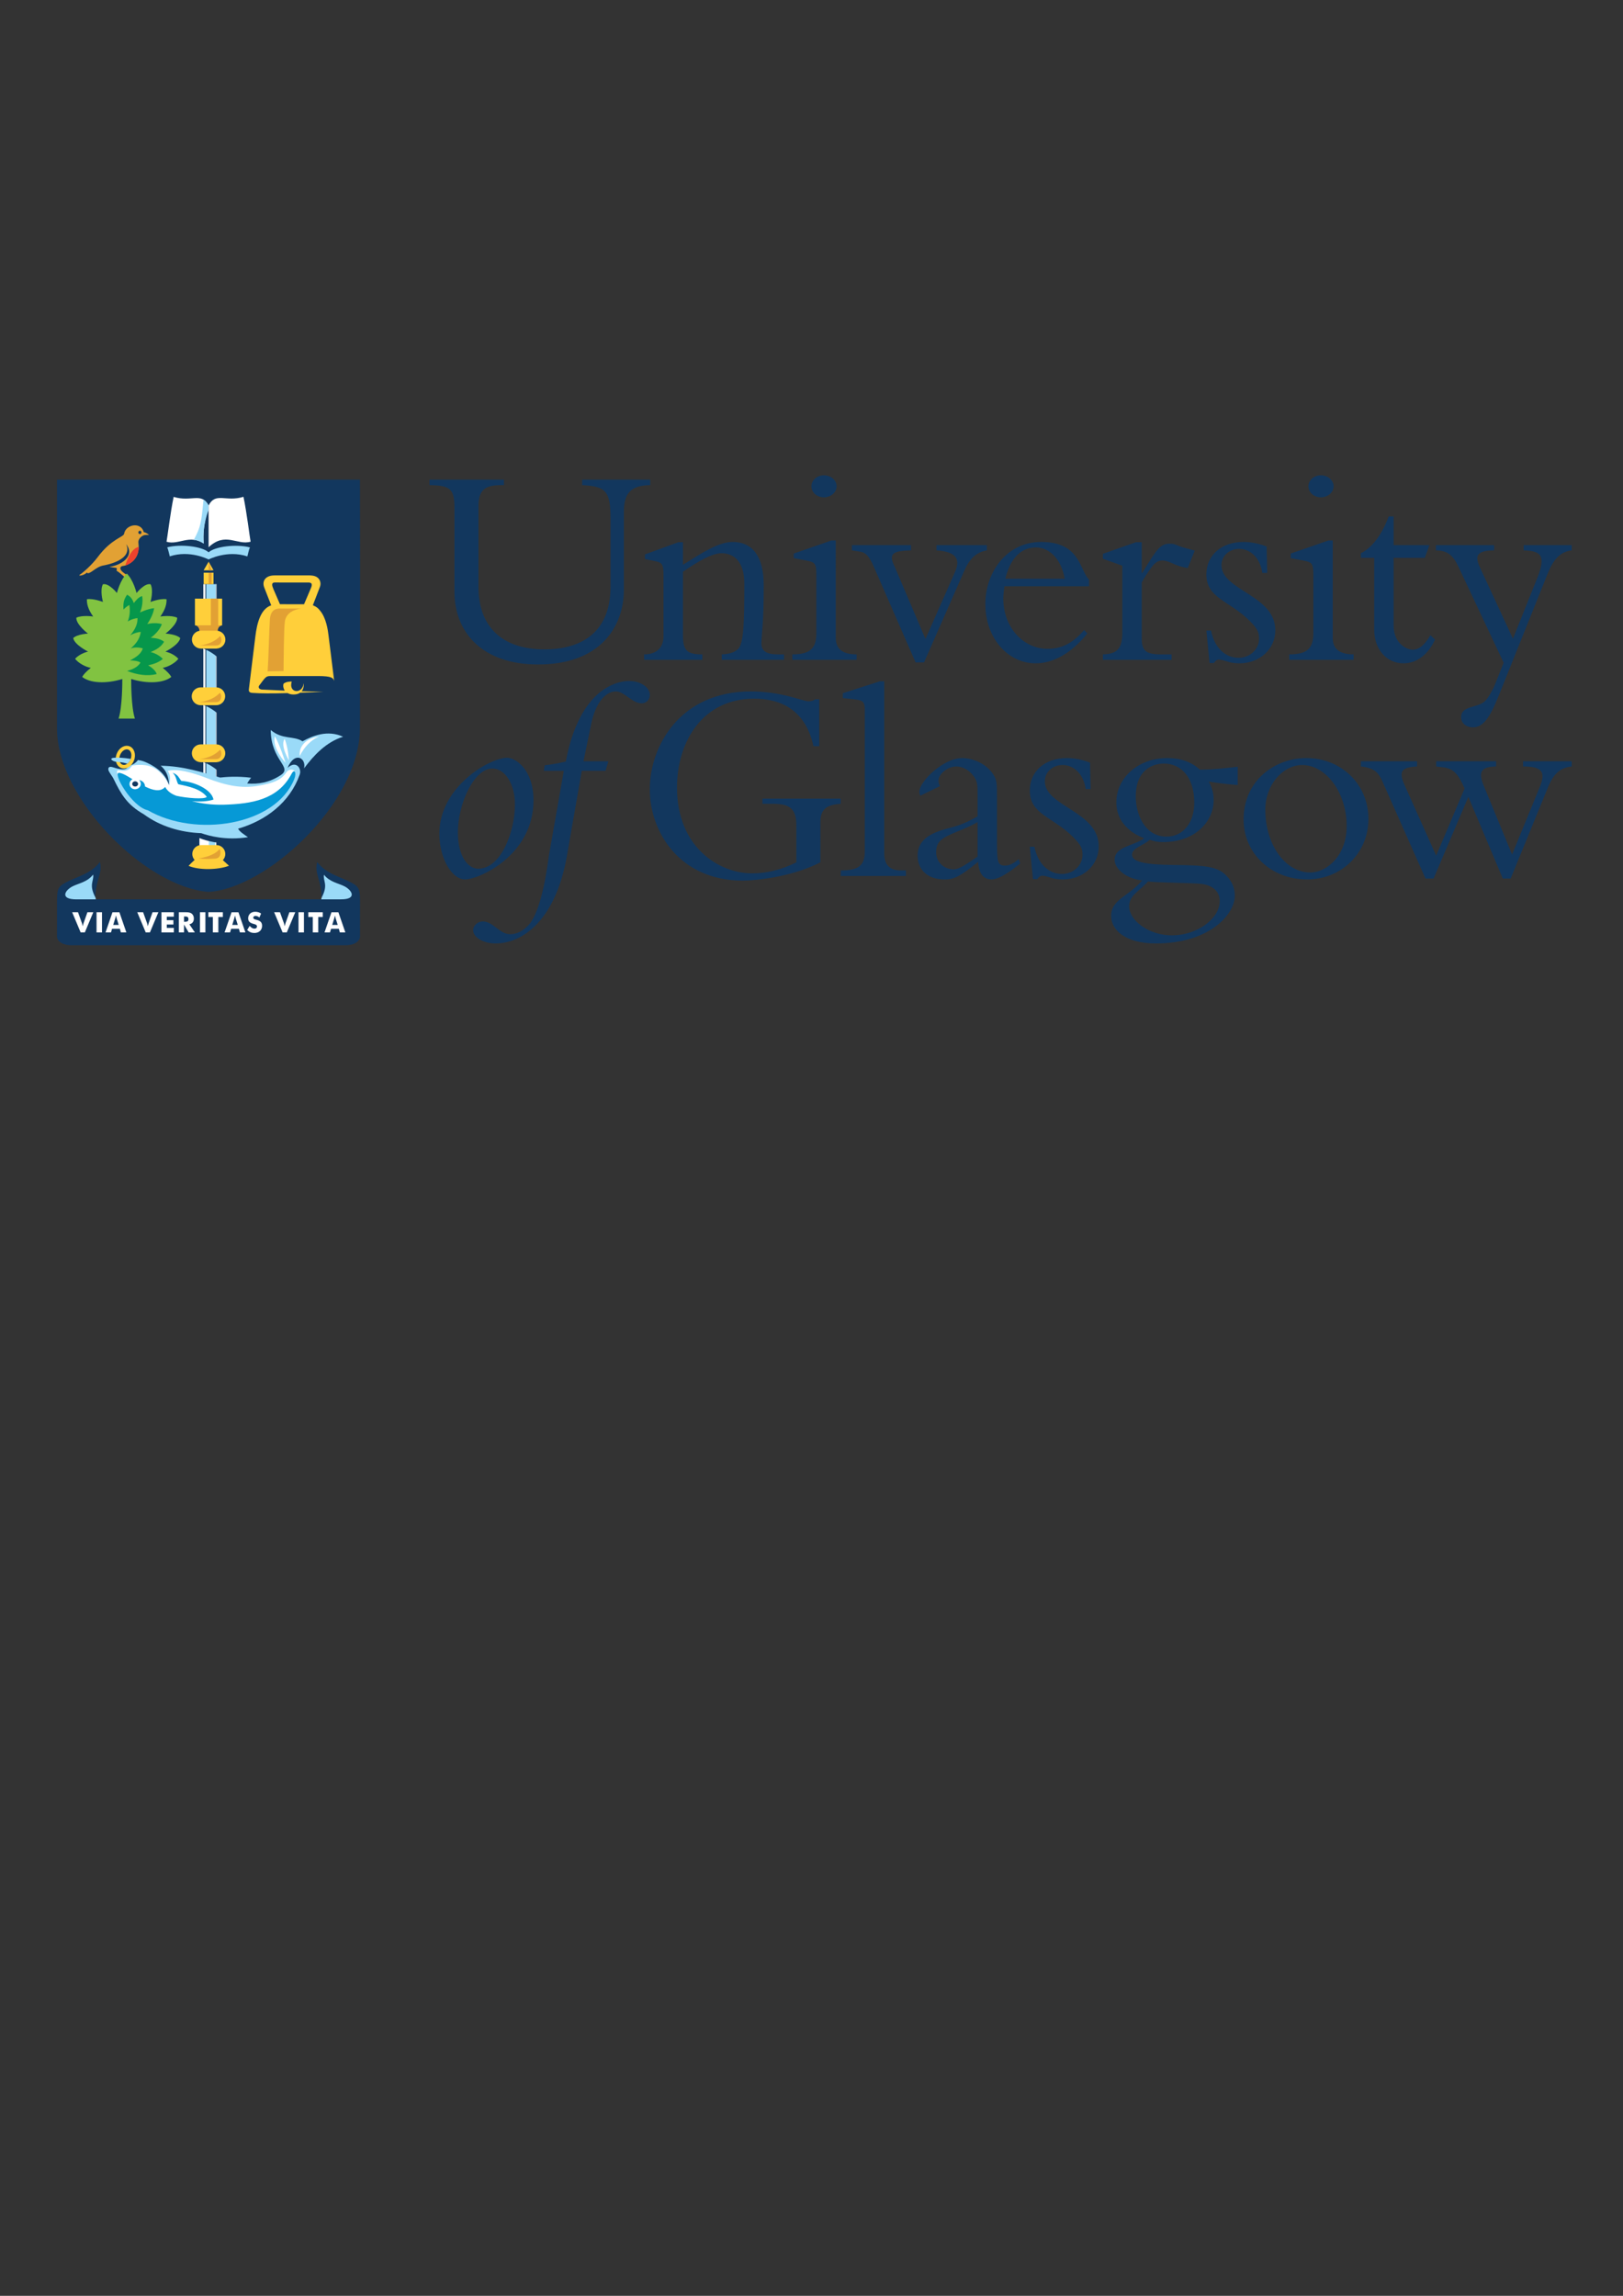 <?xml version="1.0" encoding="UTF-8" standalone="no"?>
<!-- Created with Inkscape (http://www.inkscape.org/) -->

<svg
        version="1.1"
        id="svg2"
        width="793.701"
        height="1122.52"
        viewBox="0 0 793.701 1122.52"
        sodipodi:docname="University_of_Glasgow.ai"
        xmlns:inkscape="http://www.inkscape.org/namespaces/inkscape"
        xmlns:sodipodi="http://sodipodi.sourceforge.net/DTD/sodipodi-0.dtd"
        xmlns="http://www.w3.org/2000/svg"
        xmlns:svg="http://www.w3.org/2000/svg">
    <rect x="0" y="0" width="793.701" height="1122.52" fill="#333333" stroke="none"/>
    <defs
            id="defs6">
        <clipPath
                clipPathUnits="userSpaceOnUse"
                id="clipPath16">
            <path
                    d="M 0,841.89 H 595.276 V 0 H 0 Z"
                    id="path14" />
        </clipPath>
    </defs>
    <sodipodi:namedview
            id="namedview4"
            pagecolor="#ffffff"
            bordercolor="#000000"
            borderopacity="0.25"
            inkscape:showpageshadow="2"
            inkscape:pageopacity="0.0"
            inkscape:pagecheckerboard="0"
            inkscape:deskcolor="#d1d1d1" />
    <g
            id="g8"
            inkscape:groupmode="layer"
            inkscape:label="University_of_Glasgow"
            transform="matrix(1.333,0,0,-1.333,0,1122.52)">
        <g
                id="g10">
            <g
                    id="g12"
                    clip-path="url(#clipPath16)">
                <path
                        d="m 238.541,666.162 v -2.004 c -7.129,-0.116 -9.672,-2.989 -9.672,-9.779 v -28.696 c 0,-13.171 -8.392,-27.314 -31.459,-27.314 -20.289,0 -30.698,11.581 -30.698,26.777 v 31.031 c 0,6.806 -1.916,7.865 -9.141,7.981 v 2.004 h 27.307 v -2.004 h -0.958 c -5.837,0 -8.392,-1.611 -8.392,-7.768 v -29.541 c 0,-14.337 8.392,-22.946 24.228,-22.946 12.009,0 24.226,4.993 24.226,23.043 v 24.768 c 0,10.201 -1.596,12.003 -10.413,12.444 v 2.004 z"
                        style="fill:#12375e;fill-opacity:1;fill-rule:nonzero;stroke:none"
                        id="path18" />
                <path
                        d="m 250.544,609.315 c 0,-5.841 1.378,-7.234 7.121,-7.234 v -2.013 h -21.36 v 2.013 c 4.674,0 7.115,2.559 7.115,6.704 v 22.31 c 0,3.933 -0.424,4.674 -3.183,5.204 l -3.616,0.75 v 1.699 l 12.22,4.468 h 1.703 v -8.285 c 7.121,4.454 13.065,8.387 18.279,8.387 7.226,0 11.366,-5.306 11.366,-15.932 0,-14.134 -0.741,-16.891 -0.847,-21.045 -0.111,-2.867 1.59,-4.26 5.95,-4.26 h 2.341 v -2.013 h -22.844 v 2.013 c 3.076,0.114 4.878,0.86 6.046,2.026 2.016,2.026 2.234,9.785 2.234,23.907 0,8.502 -4.14,11.168 -8.4,11.168 -3.398,0 -8.602,-2.979 -14.125,-6.806 z"
                        style="fill:#12375e;fill-opacity:1;fill-rule:nonzero;stroke:none"
                        id="path20" />
                <path
                        d="m 302.258,667.761 c 2.553,0 4.667,-1.801 4.667,-4.044 0,-2.224 -2.114,-4.034 -4.667,-4.034 -2.555,0 -4.57,1.81 -4.57,4.034 0,2.243 2.015,4.044 4.57,4.044 m 4.357,-59.613 c 0,-3.723 2.018,-6.07 7.649,-6.07 v -2.01 h -23.589 v 2.01 c 6.476,0 8.816,2.128 8.816,7.769 v 21.352 c 0,4.152 -0.526,4.674 -3.289,5.216 l -4.996,0.958 v 1.696 l 13.81,4.784 h 1.599 z"
                        style="fill:#12375e;fill-opacity:1;fill-rule:nonzero;stroke:none"
                        id="path22" />
                <path
                        d="m 335.908,599.115 -15.41,35.274 c -1.597,3.72 -2.975,4.996 -4.676,5.319 l -3.291,0.529 v 1.913 h 21.678 v -1.913 c -6.489,-0.21 -8.506,-1.055 -5.954,-6.047 l 11.269,-26.471 10.831,24.551 c 1.921,4.362 0.958,7.438 -6.792,7.967 v 1.913 h 18.487 v -1.913 c -4.035,-0.746 -6.384,-3.076 -8.401,-7.755 l -14.656,-33.367 z"
                        style="fill:#12375e;fill-opacity:1;fill-rule:nonzero;stroke:none"
                        id="path24" />
                <path
                        d="m 390.6,629.826 c -1.171,6.903 -5.417,11.477 -10.525,11.477 -3.508,0 -8.814,-1.597 -11.26,-11.477 z m -22.113,-2.763 c -0.201,-1.604 -0.414,-3.081 -0.414,-4.463 0,-11.053 7.756,-18.496 16.143,-18.496 5.323,0 9.464,2.124 13.508,6.917 l 1.165,-1.272 c -4.463,-5.645 -11.159,-10.955 -18.915,-10.955 -10.413,0 -18.487,9.455 -18.487,21.784 0,11.274 7.54,22.742 20.508,22.742 14.334,0 14.021,-10.307 17.529,-13.813 v -2.444 z"
                        style="fill:#12375e;fill-opacity:1;fill-rule:nonzero;stroke:none"
                        id="path26" />
                <path
                        d="m 418.864,607.829 c 0,-4.352 1.597,-5.751 6.907,-5.751 h 4.04 v -2.01 h -25.192 v 2.01 c 5.428,0.122 7.125,2.347 7.125,7.985 v 24.538 l -7.125,2.557 v 1.805 l 12.108,4.251 h 2.137 v -11.26 h 0.207 c 5.312,8.716 6.585,10.725 10.096,10.725 1.28,0 1.59,-0.107 3.606,-0.953 1.077,-0.421 2.989,-0.857 5.53,-1.589 l -2.541,-6.383 c -1.6,0.208 -3.62,0.749 -5.638,1.707 -1.161,0.531 -2.442,1.06 -3.725,1.06 -1.9,0 -3.072,-1.292 -4.14,-2.767 -1.378,-1.906 -2.539,-3.73 -3.395,-5.311 z"
                        style="fill:#12375e;fill-opacity:1;fill-rule:nonzero;stroke:none"
                        id="path28" />
                <path
                        d="m 444.287,610.809 c 1.263,-6.384 5.306,-9.994 10.09,-9.994 4.251,0 7.545,3.188 7.545,7.014 0,2.234 -0.531,3.61 -3.404,6.485 -7.547,7.542 -15.939,8.286 -15.939,17.109 0,7.009 5.534,11.892 13.601,11.892 2.869,0 5.843,-0.636 8.505,-1.696 l 0.212,-9.665 h -1.809 c -0.75,5.419 -4.247,8.814 -8.499,8.814 -3.5,0 -6.476,-2.449 -6.476,-5.95 0,-9.359 19.759,-10.946 19.759,-23.903 0,-6.912 -5.742,-12.121 -13.176,-12.121 -2.022,0 -3.506,0.321 -4.676,0.741 -1.168,0.323 -2.028,0.639 -2.865,0.639 -0.638,0 -1.276,-0.422 -1.808,-1.272 h -1.598 l -1.17,11.907 z"
                        style="fill:#12375e;fill-opacity:1;fill-rule:nonzero;stroke:none"
                        id="path30" />
                <path
                        d="m 484.582,667.761 c 2.553,0 4.671,-1.801 4.671,-4.044 0,-2.224 -2.118,-4.034 -4.671,-4.034 -2.555,0 -4.564,1.81 -4.564,4.034 0,2.243 2.009,4.044 4.564,4.044 m 4.358,-59.613 c 0,-3.723 2.017,-6.07 7.653,-6.07 v -2.01 h -23.594 v 2.01 c 6.489,0 8.825,2.128 8.825,7.769 v 21.352 c 0,4.152 -0.535,4.674 -3.293,5.216 l -5.006,0.958 v 1.696 l 13.82,4.784 h 1.595 z"
                        style="fill:#12375e;fill-opacity:1;fill-rule:nonzero;stroke:none"
                        id="path32" />
                <path
                        d="m 524.41,642.15 -1.703,-4.676 H 511.273 V 612.72 c 0,-6.691 4.787,-8.934 7.011,-8.934 2.343,0 4.461,1.818 6.479,5.329 l 1.706,-1.6 c -2.549,-5.534 -6.698,-8.721 -11.588,-8.721 -6.265,0 -10.729,5.209 -10.729,12.324 v 26.356 h -4.889 v 1.706 c 4.149,2.012 7.762,6.903 10.201,13.494 h 1.809 V 642.15 Z"
                        style="fill:#12375e;fill-opacity:1;fill-rule:nonzero;stroke:none"
                        id="path34" />
                <path
                        d="m 564.078,630.359 c 3.187,8.073 1.161,9.668 -5.099,9.875 v 1.916 h 17.635 v -1.916 c -4.352,-0.526 -6.79,-3.51 -8.811,-8.502 L 549.728,586.68 c -3.174,-7.861 -5.624,-11.367 -9.345,-11.367 -2.553,0 -4.354,1.595 -4.354,3.72 0,4.358 6.159,3.29 8.818,5.953 1.172,1.17 2.762,3.932 3.613,6.051 l 3.183,7.981 -16.464,34.944 c -2.027,4.359 -3.929,6.178 -8.397,6.272 v 1.916 h 21.364 v -1.916 c -6.483,-0.094 -7.23,-2.01 -5.098,-6.48 l 12.004,-25.925 z"
                        style="fill:#12375e;fill-opacity:1;fill-rule:nonzero;stroke:none"
                        id="path36" />
                <path
                        d="m 180.629,560.215 c -6.7,0 -12.643,-12.855 -12.643,-23.483 0,-8.913 3.82,-13.275 7.438,-13.275 8.498,0 13.494,13.808 13.494,23.583 0,7.449 -3.618,13.175 -8.289,13.175 m 5.421,3.937 c 3.076,0 9.67,-4.247 9.67,-15.631 0,-20.185 -20.088,-29.001 -25.08,-29.001 -4.99,0 -9.455,7.96 -9.455,16.792 0,17.206 18.486,27.84 24.865,27.84"
                        style="fill:#12375e;fill-opacity:1;fill-rule:nonzero;stroke:none"
                        id="path38" />
                <path
                        d="m 199.508,559.366 0.319,2.017 c 2.559,0.323 5.103,0.75 7.763,1.387 1.591,8.712 4.778,17.849 10.727,23.796 3.721,3.721 8.396,5.743 12.537,5.743 4.149,0 7.547,-2.336 7.547,-5.099 0,-1.698 -1.279,-3.085 -2.98,-3.085 -3.498,0 -6.374,4.357 -9.451,4.357 -4.149,0 -7.542,-4.675 -9.03,-11.689 l -2.874,-13.921 h 9.138 l -1.06,-3.506 h -8.717 l -5.416,-31.032 c -4.145,-23.797 -16.26,-32.29 -26.248,-32.29 -4.454,0 -8.18,2.225 -8.18,4.886 0,1.696 1.704,3.187 3.511,3.187 3.927,0 6.052,-4.678 10.09,-4.678 2.449,0 4.567,1.17 6.485,3.081 5.313,5.311 7.328,23.474 7.755,26.026 l 5.416,30.82 z"
                        style="fill:#12375e;fill-opacity:1;fill-rule:nonzero;stroke:none"
                        id="path40" />
                <path
                        d="m 300.969,525.795 c -10.516,-5.426 -24.005,-6.698 -28.473,-6.698 -23.271,0 -34.109,17.958 -34.109,33.474 0,15.932 11.161,35.913 37.086,35.913 11.367,0 18.913,-3.614 21.138,-3.614 0.962,0 1.819,0.203 2.451,0.741 h 1.486 v -17.215 h -2.118 c -2.883,13.283 -11.909,17.427 -21.789,17.427 -18.699,0 -28.267,-15.515 -28.267,-32.622 0,-21.78 15.303,-31.445 27.522,-31.445 4.89,0 10.306,1.059 16.261,4.039 v 13.388 c 0,6.047 -2.124,8.078 -8.501,8.078 h -3.934 v 1.902 h 28.685 v -1.902 c -5.311,-0.325 -7.438,-2.133 -7.438,-6.7 z"
                        style="fill:#12375e;fill-opacity:1;fill-rule:nonzero;stroke:none"
                        id="path42" />
                <path
                        d="m 324.39,529.188 c 0,-4.353 2.022,-6.37 6.163,-6.37 h 1.813 v -2.022 h -23.907 v 2.022 c 6.795,0 8.812,2.017 8.812,7.124 v 51.308 c 0,2.988 -0.315,3.932 -3.29,4.266 l -4.774,0.531 v 1.796 l 13.591,4.362 h 1.592 z"
                        style="fill:#12375e;fill-opacity:1;fill-rule:nonzero;stroke:none"
                        id="path44" />
                <path
                        d="m 358.639,540.561 c -2.022,-1.17 -3.721,-1.92 -6.268,-2.984 -6.486,-2.645 -8.93,-3.716 -8.93,-8.082 0,-3.815 3.077,-6.255 6.273,-6.255 1.699,0 2.974,0.529 8.925,4.674 z m -21.035,9.664 c -0.214,0.648 -0.325,0.957 -0.325,1.49 0,3.727 8.819,12.333 15.724,12.333 3.199,0 8.18,-1.495 11.149,-5.644 1.606,-2.23 1.606,-3.608 1.606,-9.133 v -14.233 c 0,-8.504 0,-10.42 2.767,-10.42 1.162,0 2.544,0.118 5.201,2.338 l 0.526,-1.597 c -5.727,-4.671 -8.71,-5.841 -10.515,-5.841 -4.357,0 -4.784,4.786 -4.885,6.476 -7.332,-6.047 -9.456,-6.476 -12.334,-6.476 -6.158,0 -9.871,3.51 -9.871,8.71 0,6.476 5.73,8.714 12.532,10.413 2.234,0.542 5.739,1.809 9.46,4.044 v 8.396 c 0,2.975 0,4.682 -1.815,6.801 -1.368,1.705 -3.602,3.076 -5.944,3.076 -3.506,0 -6.592,-2.975 -6.592,-5.195 0,-0.648 0.107,-1.071 0.533,-2.026 z"
                        style="fill:#12375e;fill-opacity:1;fill-rule:nonzero;stroke:none"
                        id="path46" />
                <path
                        d="m 379.488,531.528 c 1.284,-6.375 5.31,-9.998 10.108,-9.998 4.247,0 7.536,3.206 7.536,7.014 0,2.238 -0.527,3.623 -3.401,6.489 -7.534,7.538 -15.93,8.291 -15.93,17.109 0,7.014 5.518,11.902 13.6,11.902 2.863,0 5.837,-0.642 8.493,-1.697 l 0.212,-9.674 h -1.804 c -0.748,5.424 -4.251,8.823 -8.502,8.823 -3.506,0 -6.481,-2.449 -6.481,-5.954 0,-9.35 19.767,-10.94 19.767,-23.917 0,-6.889 -5.742,-12.107 -13.176,-12.107 -2.016,0 -3.511,0.32 -4.676,0.736 -1.166,0.334 -2.022,0.644 -2.868,0.644 -0.643,0 -1.267,-0.418 -1.805,-1.272 h -1.604 l -1.156,11.902 z"
                        style="fill:#12375e;fill-opacity:1;fill-rule:nonzero;stroke:none"
                        id="path48" />
                <path
                        d="m 426.981,562.022 c -4.042,0 -10.306,-2.229 -10.306,-12.116 0,-6.264 3.187,-14.669 11.269,-14.669 6.159,0 10.197,5.103 10.197,12.439 0,9.137 -4.678,14.346 -11.16,14.346 m 2.976,-63.007 c 9.03,0 17.528,5.954 17.528,12.642 0,3.928 -3.284,5.954 -7.12,6.264 -2.758,0.329 -16.145,0.44 -19.226,0.856 -2.973,-3.502 -6.906,-4.992 -6.906,-9.126 0,-5.005 7.009,-10.636 15.724,-10.636 m 24.125,55.138 c -1.596,0.106 -6.597,0.541 -10.626,1.291 0.635,-1.185 1.801,-3.406 1.801,-6.81 0,-7.861 -6.793,-15.414 -18.588,-15.414 -2.019,0 -2.976,0.217 -4.896,0.856 -1.698,-1.809 -6.471,-2.975 -6.471,-5.417 0,-2.67 4.56,-3.72 15.185,-3.826 12.011,-0.097 16.157,-0.64 19.344,-3.831 2.545,-2.553 3.183,-5.2 3.183,-7.43 0,-6.905 -9.356,-17.528 -29.011,-17.528 -11.041,0 -16.358,4.881 -16.358,10.095 0,6.153 6.486,7.111 11.366,13.051 -5.731,0.54 -10.093,4.15 -10.093,7.554 0,4.886 7.129,5.098 10.838,7.862 -6.476,2.551 -10.2,7.116 -10.2,13.177 0,9.146 8.178,16.265 18.698,16.265 4.895,0 9.04,-1.495 11.909,-4.255 4.773,0 9.242,0.535 13.919,1.064 z"
                        style="fill:#12375e;fill-opacity:1;fill-rule:nonzero;stroke:none"
                        id="path50" />
                <path
                        d="m 480.675,522.072 c 6.268,0 13.379,6.375 13.379,17.003 0,12.105 -7.429,22.416 -16.354,22.416 -7.013,0 -13.503,-7.23 -13.503,-16.367 0,-12.855 7.345,-23.052 16.478,-23.052 m -1.488,41.974 c 12.96,0 22.843,-9.666 22.843,-22.321 0,-12.537 -9.883,-22.205 -22.526,-22.205 -13.175,0 -23.27,9.562 -23.27,21.988 0,14.664 11.905,22.538 22.953,22.538"
                        style="fill:#12375e;fill-opacity:1;fill-rule:nonzero;stroke:none"
                        id="path52" />
                <path
                        d="m 551.333,519.836 -12.646,29.968 -12.756,-29.968 h -2.959 l -15.847,35.71 c -1.479,3.294 -2.979,4.884 -7.857,5.412 v 1.916 h 20.613 v -1.916 c -6.276,-0.315 -6.699,-2.118 -4.461,-7.11 l 11.469,-25.62 10.417,24.657 c -2.34,5.412 -4.15,7.332 -7.868,7.758 l -2.549,0.315 v 1.916 h 21.991 v -1.916 c -5.204,-0.101 -6.79,-1.694 -4.566,-7.004 l 10.415,-25.295 10.201,24.861 c 2.335,5.638 0.538,7.438 -6.167,7.438 v 1.916 h 17.851 v -1.916 c -4.034,-0.411 -6.587,-2.439 -8.71,-7.644 l -13.702,-33.478 z"
                        style="fill:#12375e;fill-opacity:1;fill-rule:nonzero;stroke:none"
                        id="path54" />
                <path
                        d="m 20.913,666.15 111.147,0.009 c 0,0 0.135,-52.662 0,-90.902 0.017,-28.163 -34.78,-59.234 -55.602,-60.306 -23.087,1.84 -55.545,34.139 -55.545,59.958 z"
                        style="fill:#12375e;fill-opacity:1;fill-rule:nonzero;stroke:none"
                        id="path56" />
                <path
                        d="m 75.663,529.927 h 3.535 v 97.911 h -3.535 z"
                        style="fill:#9adaf8;fill-opacity:1;fill-rule:nonzero;stroke:none"
                        id="path58" />
                <path
                        d="m 100.768,628.441 c 3.155,0.014 8.258,-0.018 11.565,-0.018 1.027,0 2.71,0.309 1.766,-1.958 -0.831,-2.007 -2.039,-4.805 -2.557,-6.009 -1.744,0 -8.823,-0.009 -8.841,0.027 -0.56,1.31 -1.364,3.179 -2.396,5.548 -0.547,1.267 -0.813,2.41 0.463,2.41 m -1.602,-34.316 h 17.454 c 5.151,0 5.622,-0.707 5.982,-1.814 -0.217,1.717 -1.327,10.502 -2.099,16.862 -0.203,1.66 -0.788,6.228 -3.09,8.952 -0.727,0.87 -1.075,1.311 -2.642,1.979 0.119,0.343 1.544,3.887 2.599,6.745 0.547,1.464 -0.04,2.916 -1.156,3.596 -0.972,0.587 -2.221,0.61 -3.109,0.61 -5.981,0 -10.603,-0.01 -12.443,-0.01 -3.197,0 -4.679,-2.034 -3.703,-4.485 0.741,-1.862 1.977,-5.036 2.537,-6.488 -3.933,-1.308 -5.234,-6.675 -5.803,-11.323 -0.947,-7.838 -2.234,-18.288 -2.327,-18.918 -0.137,-0.994 -0.304,-1.816 1.333,-1.891 3.099,-0.199 6.718,-0.223 12.814,-0.065 0.592,-0.333 1.351,-0.538 2.347,-0.504 0.994,0.013 1.71,0.277 2.23,0.644 2.487,0.086 5.319,0.203 8.552,0.332 -2.84,0.07 -5.505,0.153 -7.965,0.216 0.883,1.107 0.796,2.614 0.712,2.906 -0.371,-4.085 -5.677,-3.692 -4.362,0.639 -0.569,0 -2.044,0 -2.984,-0.768 -0.255,-0.628 -0.167,-1.69 0.434,-2.562 -3.436,0.147 -6.278,0.271 -8.331,0.389 -1.055,0.054 -1.563,0.813 -1.028,1.516 2.221,2.9 2.356,3.442 4.048,3.442"
                        style="fill:#ffcf3a;fill-opacity:1;fill-rule:nonzero;stroke:none"
                        id="path60" />
                <path
                        d="m 76.607,530.349 c 0,-1.152 -0.768,-2.087 -1.721,-2.087 -0.945,0 -1.721,0.935 -1.721,2.087 v 9.715 c 0,1.139 0.776,2.081 1.721,2.081 0.953,0 1.721,-0.942 1.721,-2.081 v -9.715"
                        style="fill:#ffffff;fill-opacity:1;fill-rule:nonzero;stroke:none"
                        id="path62" />
                <path
                        d="m 52.647,645.721 c 0.552,0.226 1.342,0.172 2.063,0.172 -0.804,0.667 -1.529,0.928 -1.97,1.045 -1.028,3.886 -6.652,2.831 -7.207,-0.616 -0.2,-1.244 -4.617,-1.789 -9.682,-8.563 -2.338,-3.109 -5.557,-5.805 -6.533,-6.429 -0.98,-0.612 1.412,-0.432 2.512,0.738 1.042,-1.045 3.077,2.092 6.144,2.625 0.809,0.129 10.996,1.979 8.313,7.814 3.585,-4.617 -2.397,-7.94 -6.167,-8.304 0.332,-0.176 2.295,-0.334 2.516,-0.417 0.565,-0.199 -0.167,-0.884 0.292,-1.143 1.097,-0.606 3.275,-2.659 3.275,-2.659 0,0 1.24,0.42 0.676,0.98 -1.674,1.104 -2.132,1.444 -2.562,2.133 -0.029,0.04 -0.569,1.063 0.536,1.36 1.597,0.13 6.819,1.985 5.931,8.531 -0.145,1.034 0.583,2.155 1.863,2.733"
                        style="fill:#e2a134;fill-opacity:1;fill-rule:nonzero;stroke:none"
                        id="path64" />
                <path
                        d="m 51.887,646.81 c 0,-0.348 -0.256,-0.617 -0.57,-0.617 -0.3,0 -0.56,0.269 -0.56,0.617 0,0.332 0.26,0.614 0.56,0.614 0.314,0 0.57,-0.282 0.57,-0.614"
                        style="fill:#12375e;fill-opacity:1;fill-rule:nonzero;stroke:none"
                        id="path66" />
                <path
                        d="m 79.146,528.752 v 13.754"
                        style="fill:none;stroke:#ffffff;stroke-width:0.407;stroke-linecap:butt;stroke-linejoin:miter;stroke-miterlimit:4;stroke-dasharray:none;stroke-opacity:1"
                        id="path68" />
                <path
                        d="m 81.762,526.606 c 0.56,0.587 0.897,1.377 0.897,2.256 0,1.801 -1.462,3.271 -3.271,3.271 h -5.564 c -1.809,0 -3.28,-1.47 -3.28,-3.271 0,-0.851 0.324,-1.603 0.845,-2.182 -0.675,-0.612 -1.872,-1.773 -2.211,-2.166 3.739,-1.651 10.84,-1.518 14.836,0.023 -0.375,0.325 -1.651,1.495 -2.252,2.069"
                        style="fill:#ffcf3a;fill-opacity:1;fill-rule:nonzero;stroke:none"
                        id="path70" />
                <path
                        d="m 76.521,639.511 c 0,-0.083 -0.009,-0.06 -0.009,0.023 -2.414,2.166 -10.178,3.086 -15.17,1.809 0.33,-0.6 0.727,-2.543 0.944,-3.315 7.366,2.451 14.226,-1.13 14.226,-1.13 0,0.014 0,0.045 0.005,0.07 0,-0.025 0,-0.061 0.004,-0.079 0,0 6.861,3.576 14.231,1.123 0.204,0.772 0.614,2.706 0.942,3.304 -4.995,1.286 -12.754,0.364 -15.173,-1.805"
                        style="fill:#9adaf8;fill-opacity:1;fill-rule:nonzero;stroke:none"
                        id="path72" />
                <path
                        d="m 79.302,551.979 v 75.863"
                        style="fill:none;stroke:#ffffff;stroke-width:0.237;stroke-linecap:butt;stroke-linejoin:miter;stroke-miterlimit:4;stroke-dasharray:none;stroke-opacity:1"
                        id="path74" />
                <path
                        d="m 74.98,557.448 v 70.39"
                        style="fill:none;stroke:#ffffff;stroke-width:0.761;stroke-linecap:butt;stroke-linejoin:miter;stroke-miterlimit:4;stroke-dasharray:none;stroke-opacity:1"
                        id="path76" />
                <path
                        d="m 80.104,600.757 c 0.226,0.825 0.332,2.864 0,3.503 -1.651,0 -4.215,-0.02 -5.713,0.023 3.422,-1.249 5.713,-3.526 5.713,-3.526"
                        style="fill:#12375e;fill-opacity:1;fill-rule:nonzero;stroke:none"
                        id="path78" />
                <path
                        d="m 67.766,538.085 c 1.965,-0.295 12.527,-0.794 12.527,-0.794 l 1.722,-4.48 c 0,0 -9.221,0.242 -14.249,5.274"
                        style="fill:#12375e;fill-opacity:1;fill-rule:nonzero;stroke:none"
                        id="path80" />
                <path
                        d="m 110.976,570.195 c -3.298,2.132 -7.306,0.49 -11.645,4.131 0.014,-11.296 8.245,-13.564 3.614,-16.575 -4.127,-2.702 -8.125,-3.368 -12.275,-3.027 0.353,0.565 0.976,1.592 1.469,2.101 -5.085,0.657 -9.516,0.287 -11.38,0.07 -6.334,1.859 -13.357,4.21 -21.818,4.339 1.536,-1.254 3.045,-3.425 3.045,-7.165 -1.283,5.051 -6.537,7.694 -9.119,8.701 -0.773,0.292 -1.493,0.425 -2.243,0.551 -0.38,-0.519 -1.2,-1.389 -2.568,-1.897 -0.782,0.411 -1.422,-0.323 -1.313,-0.57 0.045,-0.12 0.031,-0.234 -0.066,-0.356 -0.754,-0.985 -3.234,-0.518 -5.084,0.126 -2.123,0.73 -2.035,-0.736 -1.629,-1.468 0.671,-1.184 1.315,-1.948 1.629,-2.598 2.825,-5.773 4.917,-9.564 11.181,-13.144 5.955,-4.389 13.44,-6.652 21.05,-6.916 2.774,-0.994 9.155,-2.752 17.147,-1.476 -1.55,1.051 -3.108,2.083 -3.621,3.122 10.163,2.935 18.954,9.609 22.548,19.69 0.04,0.111 0.079,0.222 0.115,0.332 0.644,2.208 -1.493,5.142 -4.529,2.251 2.627,6.317 6.98,3.584 6.06,-0.154 3.475,4.671 8.119,9.701 14.324,11.601 -5.668,2.62 -11.233,0.352 -14.892,-1.669"
                        style="fill:#9adaf8;fill-opacity:1;fill-rule:nonzero;stroke:none"
                        id="path82" />
                <path
                        d="m 80.208,580.05 c 0.235,0.834 0.332,2.873 0,3.497 -1.652,0 -4.211,-0.023 -5.699,0.029 3.408,-1.249 5.699,-3.526 5.699,-3.526"
                        style="fill:#12375e;fill-opacity:1;fill-rule:nonzero;stroke:none"
                        id="path84" />
                <path
                        d="m 82.609,586.705 c 0,-1.819 -1.484,-3.28 -3.318,-3.28 h -5.643 c -1.832,0 -3.316,1.461 -3.316,3.28 0,1.813 1.484,3.271 3.316,3.271 h 5.643 c 1.834,0 3.318,-1.458 3.318,-3.271"
                        style="fill:#ffcf3a;fill-opacity:1;fill-rule:nonzero;stroke:none"
                        id="path86" />
                <path
                        d="m 79.196,584.539 c -3.307,-0.033 -6.153,0 -6.153,0 0,0 4.664,0.281 7.614,3.433 0.777,-0.515 0.926,-3.425 -1.461,-3.433"
                        style="fill:#e2a134;fill-opacity:1;fill-rule:nonzero;stroke:none"
                        id="path88" />
                <path
                        d="m 80.264,559.057 c 0.231,0.817 0.328,2.873 0,3.496 -1.651,0 -4.205,-0.023 -5.703,0.03 3.418,-1.254 5.703,-3.526 5.703,-3.526"
                        style="fill:#12375e;fill-opacity:1;fill-rule:nonzero;stroke:none"
                        id="path90" />
                <path
                        d="m 82.654,565.806 c 0,-1.818 -1.48,-3.28 -3.312,-3.28 h -5.644 c -1.837,0 -3.316,1.462 -3.316,3.28 0,1.814 1.479,3.257 3.316,3.257 h 5.644 c 1.832,0 3.312,-1.443 3.312,-3.257"
                        style="fill:#ffcf3a;fill-opacity:1;fill-rule:nonzero;stroke:none"
                        id="path92" />
                <path
                        d="m 79.241,563.64 c -3.316,-0.028 -6.153,0.005 -6.153,0.005 0,0 4.653,0.259 7.614,3.437 0.777,-0.528 0.931,-3.429 -1.461,-3.442"
                        style="fill:#e2a134;fill-opacity:1;fill-rule:nonzero;stroke:none"
                        id="path94" />
                <path
                        d="m 71.518,612.73 h 9.975 v 9.792 h -9.975 z"
                        style="fill:#ffcf3a;fill-opacity:1;fill-rule:nonzero;stroke:none"
                        id="path96" />
                <path
                        d="m 81.495,612.744 c -1.694,-0.411 -1.581,-1.831 -1.641,-2.349 0,0 -4.026,-0.027 -6.666,0 0.017,0.152 0.083,2.089 -1.667,2.349 0,0 9.335,-0.009 9.974,0"
                        style="fill:#e2a134;fill-opacity:1;fill-rule:nonzero;stroke:none"
                        id="path98" />
                <path
                        d="m 77.348,612.609 h 2.702 v 9.914 h -2.702 z"
                        style="fill:#e2a134;fill-opacity:1;fill-rule:nonzero;stroke:none"
                        id="path100" />
                <path
                        d="m 44.911,561.636 c -0.499,0.19 -0.772,0.61 -0.906,0.935 -0.325,0.712 -0.311,1.669 0.037,2.571 0.348,0.89 0.975,1.615 1.708,1.938 0.317,0.135 0.799,0.255 1.298,0.07 0.736,-0.296 1.152,-1.114 1.152,-2.094 0,-0.454 -0.088,-0.94 -0.273,-1.411 -0.337,-0.898 -0.981,-1.621 -1.701,-1.944 -0.321,-0.135 -0.802,-0.268 -1.315,-0.065 m 0.305,6.63 c -1.05,-0.463 -1.924,-1.426 -2.392,-2.652 -0.481,-1.231 -0.481,-2.53 -0.023,-3.585 0.34,-0.763 0.922,-1.342 1.643,-1.624 0.711,-0.269 1.535,-0.231 2.304,0.111 1.054,0.454 1.924,1.425 2.405,2.643 0.852,2.202 0.111,4.529 -1.628,5.208 -0.716,0.283 -1.536,0.244 -2.309,-0.101"
                        style="fill:#ffcf3a;fill-opacity:1;fill-rule:nonzero;stroke:none"
                        id="path102" />
                <path
                        d="m 46.696,561.986 c -0.565,0.181 -1.947,0.583 -3.617,0.639 -1.186,0.037 -2.337,0.716 -2.263,1.068 0.065,0.249 0.37,0.38 0.865,0.448 1.143,0.163 3.619,0.034 6.286,-0.406 -0.217,-0.64 -0.582,-1.241 -1.271,-1.749"
                        style="fill:#9adaf8;fill-opacity:1;fill-rule:nonzero;stroke:none"
                        id="path104" />
                <path
                        d="m 50.906,641.5 c -0.041,-4.979 -3.853,-6.547 -4.949,-6.833 0.363,1.106 1.913,6.263 4.949,6.833"
                        style="fill:#ee422d;fill-opacity:1;fill-rule:nonzero;stroke:none"
                        id="path106" />
                <path
                        d="m 82.69,607.5 c 0,-1.819 -1.48,-3.294 -3.322,-3.294 h -5.634 c -1.837,0 -3.321,1.475 -3.321,3.294 0,1.8 1.484,3.266 3.321,3.266 h 5.634 c 1.842,0 3.322,-1.466 3.322,-3.266"
                        style="fill:#ffcf3a;fill-opacity:1;fill-rule:nonzero;stroke:none"
                        id="path108" />
                <path
                        d="m 79.282,605.329 c -3.312,-0.034 -6.162,0.004 -6.162,0.004 0,0 4.662,0.278 7.623,3.438 0.777,-0.533 0.926,-3.429 -1.461,-3.442"
                        style="fill:#e2a134;fill-opacity:1;fill-rule:nonzero;stroke:none"
                        id="path110" />
                <path
                        d="m 57.181,560.01 c 3.594,-2.406 4.807,-5.946 4.807,-5.946 0,0 1.193,2.962 -0.445,5.261 3.275,0.953 8.956,-0.535 14.082,-2.543 7.524,-2.948 13.148,-3.924 18.879,-2.948 5.728,0.976 8.744,2.164 10.585,5.019 0.98,1.531 3.876,1.209 3.058,-1.082 -0.815,-2.295 -4.371,-8.841 -11.08,-10.65 -6.713,-1.794 -17.788,-4.8 -34.157,-0.703 -4.383,1.096 -14.676,3.831 -18.88,9.234 -0.842,1.082 -1.064,3.099 -1.107,3.413 -0.045,0.398 0.208,0.597 1.134,0.436 2.882,-0.508 3.427,0.597 4.502,1.81 1.184,0.151 5.347,0.878 8.622,-1.301"
                        style="fill:#ffffff;fill-opacity:1;fill-rule:nonzero;stroke:none"
                        id="path112" />
                <path
                        d="m 106.945,558.234 c -5.005,-9.516 -14.682,-10.991 -24.808,-11.301 -4.109,-0.115 -8.218,0.398 -11.746,1.299 2.974,-0.3 6.056,-0.059 7.933,0.592 -0.732,3.822 -7.244,6.589 -11.787,6.833 -0.86,0.982 -1.111,2.259 -3.201,2.997 1.48,-1.35 1.356,-3.241 2.09,-4.217 3.72,-0.759 8.254,-1.708 10.443,-4.626 -0.773,-0.996 -7.5,-0.445 -11.164,0.393 -1.583,0.583 -3.229,1.536 -4.108,3.241 -1.749,-1.956 -4.529,-1.254 -7.389,0.172 -0.041,1.116 -0.725,2.087 -2.2,2.374 0.319,-0.481 0.402,-0.989 0.407,-1.403 -3.235,1.867 -6.312,4.136 -7.857,4.021 -2.191,-0.171 4.784,-12.412 10.678,-13.715 17.51,-10.095 46.764,-5.659 53.699,11.375 0.976,2.455 0.115,4.057 -0.99,1.965"
                        style="fill:#0699d6;fill-opacity:1;fill-rule:nonzero;stroke:none"
                        id="path114" />
                <path
                        d="m 51.649,554.756 c 0.098,-1.065 -0.741,-2.027 -1.877,-2.132 -1.129,-0.136 -2.139,0.657 -2.245,1.73 -0.107,1.072 0.732,2.035 1.861,2.146 1.136,0.105 2.146,-0.671 2.261,-1.744"
                        style="fill:#ffffff;fill-opacity:1;fill-rule:nonzero;stroke:none"
                        id="path116" />
                <path
                        d="m 50.66,554.552 c 0,-0.526 -0.486,-0.944 -1.082,-0.944 -0.583,0 -1.069,0.418 -1.069,0.944 0,0.524 0.486,0.958 1.069,0.958 0.596,0 1.082,-0.434 1.082,-0.958"
                        style="fill:#12375e;fill-opacity:1;fill-rule:nonzero;stroke:none"
                        id="path118" />
                <path
                        d="m 100.833,572.006 c -1.202,-4.145 3.933,-9.733 3.933,-9.733 0,0 -2.327,7.249 -3.933,9.733"
                        style="fill:#ffffff;fill-opacity:1;fill-rule:nonzero;stroke:none"
                        id="path120" />
                <path
                        d="m 104.434,571.114 c -1.762,-2.424 1.554,-7.949 1.554,-7.949 0,0 -0.181,4.418 -1.554,7.949"
                        style="fill:#ffffff;fill-opacity:1;fill-rule:nonzero;stroke:none"
                        id="path122" />
                <path
                        d="m 109.995,564.81 c 1.398,3.029 4.181,6.056 7.133,7.124 -6.148,-0.746 -7.535,-4.83 -7.133,-7.124"
                        style="fill:#ffffff;fill-opacity:1;fill-rule:nonzero;stroke:none"
                        id="path124" />
                <path
                        d="m 76.505,656.681 c -2.59,5.024 -6.295,1.157 -12.796,3.165 -1.143,-5.311 -2.29,-14.823 -2.613,-16.456 4.431,-1.332 8.337,2.812 13.638,-0.644 -0.569,6.858 1.642,12.571 1.642,12.571 0,0 0.064,0.838 0.129,1.364"
                        style="fill:#ffffff;fill-opacity:1;fill-rule:nonzero;stroke:none"
                        id="path126" />
                <path
                        d="m 76.523,656.702 c -0.512,0.887 -1.009,1.642 -1.867,2.132 -0.76,-8.159 -0.954,-9.932 -3.545,-14.721 1.611,-0.208 2.799,-0.8 3.626,-1.387 -0.574,6.869 1.782,12.258 1.782,12.258 0,0 -0.014,1.426 0.004,1.718"
                        style="fill:#9adaf8;fill-opacity:1;fill-rule:nonzero;stroke:none"
                        id="path128" />
                <path
                        d="m 89.32,659.868 c -6.494,-2.008 -10.21,1.859 -12.797,-3.169 -0.004,-1.712 -0.013,-14.373 0.01,-15.322 6.227,5.814 10.496,0.565 15.405,2.04 -0.323,1.633 -1.475,11.136 -2.618,16.451"
                        style="fill:#ffffff;fill-opacity:1;fill-rule:nonzero;stroke:none"
                        id="path130" />
                <path
                        d="m 74.716,627.838 h 3.608 v 4.202 h -3.608 z"
                        style="fill:#ffcf3a;fill-opacity:1;fill-rule:nonzero;stroke:none"
                        id="path132" />
                <path
                        d="m 76.544,636.06 1.795,-3.142 -3.641,-0.014 z"
                        style="fill:#ffcf3a;fill-opacity:1;fill-rule:nonzero;stroke:none"
                        id="path134" />
                <path
                        d="m 46.16,623.664 v 0.023 c -0.031,0.008 -0.027,-0.005 0,-0.023"
                        style="fill:#069248;fill-opacity:1;fill-rule:nonzero;stroke:none"
                        id="path136" />
                <path
                        d="m 60.689,603.097 c 0,0 4.954,2.446 5.446,4.958 -1.531,1.477 -5.409,1.64 -5.409,1.64 0,0 4.452,3.386 4.266,5.837 -2.225,1.041 -6.175,0.433 -6.175,0.433 1.831,2.542 2.353,4.558 2.283,6.33 -2.313,0.384 -5.88,-0.981 -5.88,-0.981 0,0 1.2,4.26 0.021,6.472 -2.139,0.569 -5.155,-3.196 -5.155,-3.196 0,0 -1.068,4.658 -3.571,7.138 -2.507,-2.48 -3.614,-7.138 -3.614,-7.138 0,0 -3.011,3.765 -5.157,3.196 -1.161,-2.212 0.027,-6.472 0.027,-6.472 0,0 -3.566,1.365 -5.889,0.981 -0.059,-1.772 0.468,-3.788 2.3,-6.33 0,0 -3.965,0.608 -6.176,-0.433 -0.185,-2.451 4.26,-5.837 4.26,-5.837 0,0 -3.876,-0.163 -5.408,-1.64 0.495,-2.512 5.451,-4.958 5.451,-4.958 0,0 -2.952,-0.605 -4.753,-2.645 1.148,-1.527 3.73,-2.984 5.751,-3.318 -1.748,-1.407 -2.719,-2.503 -3.164,-3.325 2.837,-2.29 8.78,-2.614 14.73,-0.764 0,-1.138 0.018,-10.316 -1.374,-14.522 h 5.991 c -1.385,4.206 -1.369,13.384 -1.369,14.522 5.948,-1.85 11.902,-1.526 14.728,0.764 -0.443,0.822 -1.41,1.918 -3.154,3.325 2.017,0.334 4.593,1.791 5.74,3.318 -1.803,2.04 -4.746,2.645 -4.746,2.645"
                        style="fill:#81c341;fill-opacity:1;fill-rule:nonzero;stroke:none"
                        id="path138" />
                <path
                        d="m 55.272,602.934 c 0.565,0.305 3.438,1.184 4.909,3.752 -1.471,1.425 -4.909,1.48 -4.909,1.48 0,0 3.063,2.012 4.096,5.026 -2.625,0.763 -5.349,0 -5.349,0 0,0 2.233,3.166 2.512,5.837 -2.512,-0.274 -5.187,-1.591 -5.187,-1.591 0.76,1.647 1.139,3.983 0.816,6.013 -1.254,-0.25 -2.397,-1.678 -3.081,-2.573 -0.64,2.031 -1.717,2.675 -2.458,3.082 -1.224,-1.794 -1.471,-2.96 -1.317,-5.422 0.416,0.407 1.069,1.06 2.137,1.67 0.648,-3.511 -0.601,-6.07 -0.601,-6.07 0,0 1.545,1.01 3.594,1.249 0.084,-1.938 -0.626,-3.946 -2.67,-6.318 0,0 1.8,1.087 3.876,1.254 -0.327,-2.736 -1.997,-4.558 -3.718,-6.122 1.147,0.547 3.113,0.495 4.477,0.057 -0.702,-2.073 -2.327,-3.115 -4.685,-4.414 1.466,0 2.964,-0.194 3.811,-0.763 -0.953,-1.78 -3.271,-2.623 -4.875,-3.086 3.714,-1.416 7.308,-2.008 10.834,-1.152 -0.251,1.055 -1.582,2.327 -3.142,3.221 1.425,0.328 3.544,0.773 5.403,2.354 -1.197,1.204 -2.672,2.017 -4.473,2.516"
                        style="fill:#06974b;fill-opacity:1;fill-rule:nonzero;stroke:none"
                        id="path140" />
                <path
                        d="m 35.37,522.461 c 0.842,-2.808 -1.408,-8.242 0.194,-11.38 -1.364,0.043 -10.024,-1.54 -11.306,-0.42 -1.262,1.118 -4.634,3.51 -1.262,5.346 3.377,1.824 11.906,5.103 12.374,6.454"
                        style="fill:#9adaf8;fill-opacity:1;fill-rule:nonzero;stroke:none"
                        id="path142" />
                <path
                        d="m 118.063,522.748 c 0.99,-8.997 -0.517,-10.007 -0.424,-12.591 0.844,-0.223 7.734,-1.653 10.167,-0.347 2.433,1.314 4.122,4.501 2.993,5.809 -1.118,1.319 -6.741,4.877 -8.984,5.252 -2.247,0.384 -3.142,1.211 -3.752,1.877"
                        style="fill:#9adaf8;fill-opacity:1;fill-rule:nonzero;stroke:none"
                        id="path144" />
                <path
                        d="m 128.815,518.406 c -3.738,2.009 -9.299,3.219 -12.434,7.518 -1.179,-4.326 1.673,-6.811 1.558,-13.172 2.652,4.947 0.468,6.158 0.917,8.496 2.133,-2.713 5.329,-3.111 7.558,-4.267 2.847,-1.489 4.59,-4.773 -1.298,-4.755 -11.507,0.023 -85.344,-0.013 -97.103,-0.013 -6.079,0 -4.299,3.262 -1.453,4.745 2.234,1.162 5.469,1.555 7.592,4.349 0.443,-2.341 -1.759,-3.54 0.897,-8.48 -0.115,6.361 2.715,8.735 1.593,13.097 -3.142,-4.299 -8.787,-5.509 -12.535,-7.518 -3.187,-1.694 -3.196,-2.825 -3.196,-8.281 0,-3.659 0.02,-8.276 -0.014,-11.366 -0.022,-2.173 2.508,-3.461 5.53,-3.377 h 100.075 c 3.012,-0.084 5.58,1.17 5.58,3.346 0.018,3.103 -0.034,7.77 0,11.429 0.045,5.609 -0.084,6.555 -3.267,8.249"
                        style="fill:#12375e;fill-opacity:1;fill-rule:nonzero;stroke:none"
                        id="path146" />
                <path
                        d="m 26.475,507.499 h 2.141 l 1.491,-4.145 c 0.031,-0.088 0.115,-0.42 0.239,-0.994 0.145,0.574 0.233,0.906 0.269,0.994 l 1.457,4.145 h 2.157 l -3.106,-7.416 h -1.536 l -3.112,7.416"
                        style="fill:#ffffff;fill-opacity:1;fill-rule:nonzero;stroke:none"
                        id="path148" />
                <path
                        d="m 36.418,500.085 v 7.416"
                        style="fill:none;stroke:#ffffff;stroke-width:2;stroke-linecap:butt;stroke-linejoin:miter;stroke-miterlimit:4;stroke-dasharray:none;stroke-opacity:1"
                        id="path150" />
                <path
                        d="m 43.551,502.843 -0.754,2.453 c -0.032,0.124 -0.12,0.447 -0.253,0.998 -0.136,-0.551 -0.229,-0.874 -0.255,-0.998 l -0.75,-2.453 z m -2.281,4.653 h 2.532 l 2.557,-7.411 h -2.012 l -0.371,1.332 h -2.867 l -0.388,-1.332 h -2.004 l 2.553,7.411"
                        style="fill:#ffffff;fill-opacity:1;fill-rule:nonzero;stroke:none"
                        id="path152" />
                <path
                        d="m 50.357,507.499 h 2.146 l 1.486,-4.145 c 0.032,-0.088 0.107,-0.42 0.244,-0.994 0.131,0.574 0.229,0.906 0.26,0.994 l 1.47,4.145 h 2.142 l -3.104,-7.416 h -1.536 l -3.108,7.416"
                        style="fill:#ffffff;fill-opacity:1;fill-rule:nonzero;stroke:none"
                        id="path154" />
                <path
                        d="m 59.228,507.499 h 4.538 v -1.629 h -2.573 v -1.29 h 2.423 v -1.583 h -2.423 v -1.254 h 2.573 v -1.66 h -4.538 z"
                        style="fill:#ffffff;fill-opacity:1;fill-rule:nonzero;stroke:none"
                        id="path156" />
                <path
                        d="m 67.89,503.993 c 0.843,0 1.25,0.269 1.25,0.926 0,0.768 -0.38,1.017 -1.223,1.017 h -0.406 v -1.943 z m -2.277,3.508 h 2.115 0.126 c 1.021,0 1.812,-0.016 2.451,-0.502 0.533,-0.416 0.82,-1.043 0.82,-1.823 0,-1.136 -0.574,-1.872 -1.649,-2.107 l 2.017,-2.984 h -2.279 l -1.703,2.905 v -2.905 h -1.898 v 7.416"
                        style="fill:#ffffff;fill-opacity:1;fill-rule:nonzero;stroke:none"
                        id="path158" />
                <path
                        d="m 74.351,500.085 v 7.416"
                        style="fill:none;stroke:#ffffff;stroke-width:2;stroke-linecap:butt;stroke-linejoin:miter;stroke-miterlimit:4;stroke-dasharray:none;stroke-opacity:1"
                        id="path160" />
                <path
                        d="m 78.082,505.743 h -1.646 v 1.753 h 5.324 v -1.753 h -1.656 v -5.658 h -2.022 z"
                        style="fill:#ffffff;fill-opacity:1;fill-rule:nonzero;stroke:none"
                        id="path162" />
                <path
                        d="m 87.228,502.843 -0.759,2.453 c -0.031,0.124 -0.111,0.447 -0.244,0.998 -0.131,-0.551 -0.232,-0.874 -0.264,-0.998 l -0.746,-2.453 z m -2.277,4.653 h 2.519 l 2.561,-7.411 h -2.003 l -0.38,1.332 h -2.862 l -0.384,-1.332 h -2.017 l 2.566,7.411"
                        style="fill:#ffffff;fill-opacity:1;fill-rule:nonzero;stroke:none"
                        id="path164" />
                <path
                        d="m 93.352,501.467 c 0.556,0 0.926,0.324 0.926,0.764 0,0.592 -0.409,0.768 -1.249,0.989 -1.328,0.343 -1.986,0.884 -1.986,2.04 0,1.38 1.003,2.408 2.564,2.408 0.827,0 1.55,-0.215 2.183,-0.657 l -0.629,-1.448 c -0.458,0.393 -0.957,0.587 -1.416,0.587 -0.495,0 -0.825,-0.269 -0.825,-0.621 0,-0.531 0.52,-0.649 1.186,-0.822 1.312,-0.348 2.044,-0.834 2.044,-2.207 0,-1.532 -1.099,-2.614 -2.838,-2.614 -1.046,0 -1.844,0.337 -2.635,1.092 l 0.918,1.503 c 0.591,-0.675 1.174,-1.014 1.757,-1.014"
                        style="fill:#ffffff;fill-opacity:1;fill-rule:nonzero;stroke:none"
                        id="path166" />
                <path
                        d="m 100.569,507.499 h 2.146 l 1.486,-4.145 c 0.027,-0.088 0.115,-0.42 0.239,-0.994 0.141,0.574 0.233,0.906 0.265,0.994 l 1.466,4.145 h 2.15 l -3.108,-7.416 h -1.532 l -3.112,7.416"
                        style="fill:#ffffff;fill-opacity:1;fill-rule:nonzero;stroke:none"
                        id="path168" />
                <path
                        d="m 110.51,500.085 v 7.416"
                        style="fill:none;stroke:#ffffff;stroke-width:2;stroke-linecap:butt;stroke-linejoin:miter;stroke-miterlimit:4;stroke-dasharray:none;stroke-opacity:1"
                        id="path170" />
                <path
                        d="m 114.743,505.743 h -1.642 v 1.753 h 5.319 v -1.753 h -1.66 v -5.658 h -2.017 z"
                        style="fill:#ffffff;fill-opacity:1;fill-rule:nonzero;stroke:none"
                        id="path172" />
                <path
                        d="m 123.889,502.843 -0.759,2.453 c -0.027,0.124 -0.106,0.447 -0.239,0.998 -0.145,-0.551 -0.233,-0.874 -0.26,-0.998 l -0.746,-2.453 z m -2.281,4.653 h 2.532 l 2.557,-7.411 h -2.013 l -0.37,1.332 h -2.867 l -0.388,-1.332 h -2.009 l 2.558,7.411"
                        style="fill:#ffffff;fill-opacity:1;fill-rule:nonzero;stroke:none"
                        id="path174" />
                <path
                        d="m 80.54,530.678 c 0.49,-0.582 0.824,-3.326 -1.555,-3.521 -4.099,-0.323 -6.064,0.088 -6.064,0.088 0,0 5.491,0.644 7.619,3.433"
                        style="fill:#e2a134;fill-opacity:1;fill-rule:nonzero;stroke:none"
                        id="path176" />
                <path
                        d="m 99.006,614.802 c 0.25,3.359 1.841,4.145 4.016,4.095 1.22,-0.029 3.072,-0.047 7.544,-0.011 -2.516,-0.226 -5.663,-1.549 -6.069,-4.829 -0.384,-3.038 -0.402,-13.592 -0.481,-18.087 -2.216,-0.083 -5.173,-0.004 -5.824,-0.172 0.324,4.667 0.57,15.645 0.814,19.004"
                        style="fill:#e2a134;fill-opacity:1;fill-rule:nonzero;stroke:none"
                        id="path178" />
                <path
                        d="m 76.562,627.838 h 1.096 v 4.202 h -1.096 z"
                        style="fill:#e2a134;fill-opacity:1;fill-rule:nonzero;stroke:none"
                        id="path180" />
                <path
                        d="m 77.655,632.904 -1.111,3.156 v -3.142 z"
                        style="fill:#e2a134;fill-opacity:1;fill-rule:nonzero;stroke:none"
                        id="path182" />
            </g>
        </g>
    </g>
</svg>
